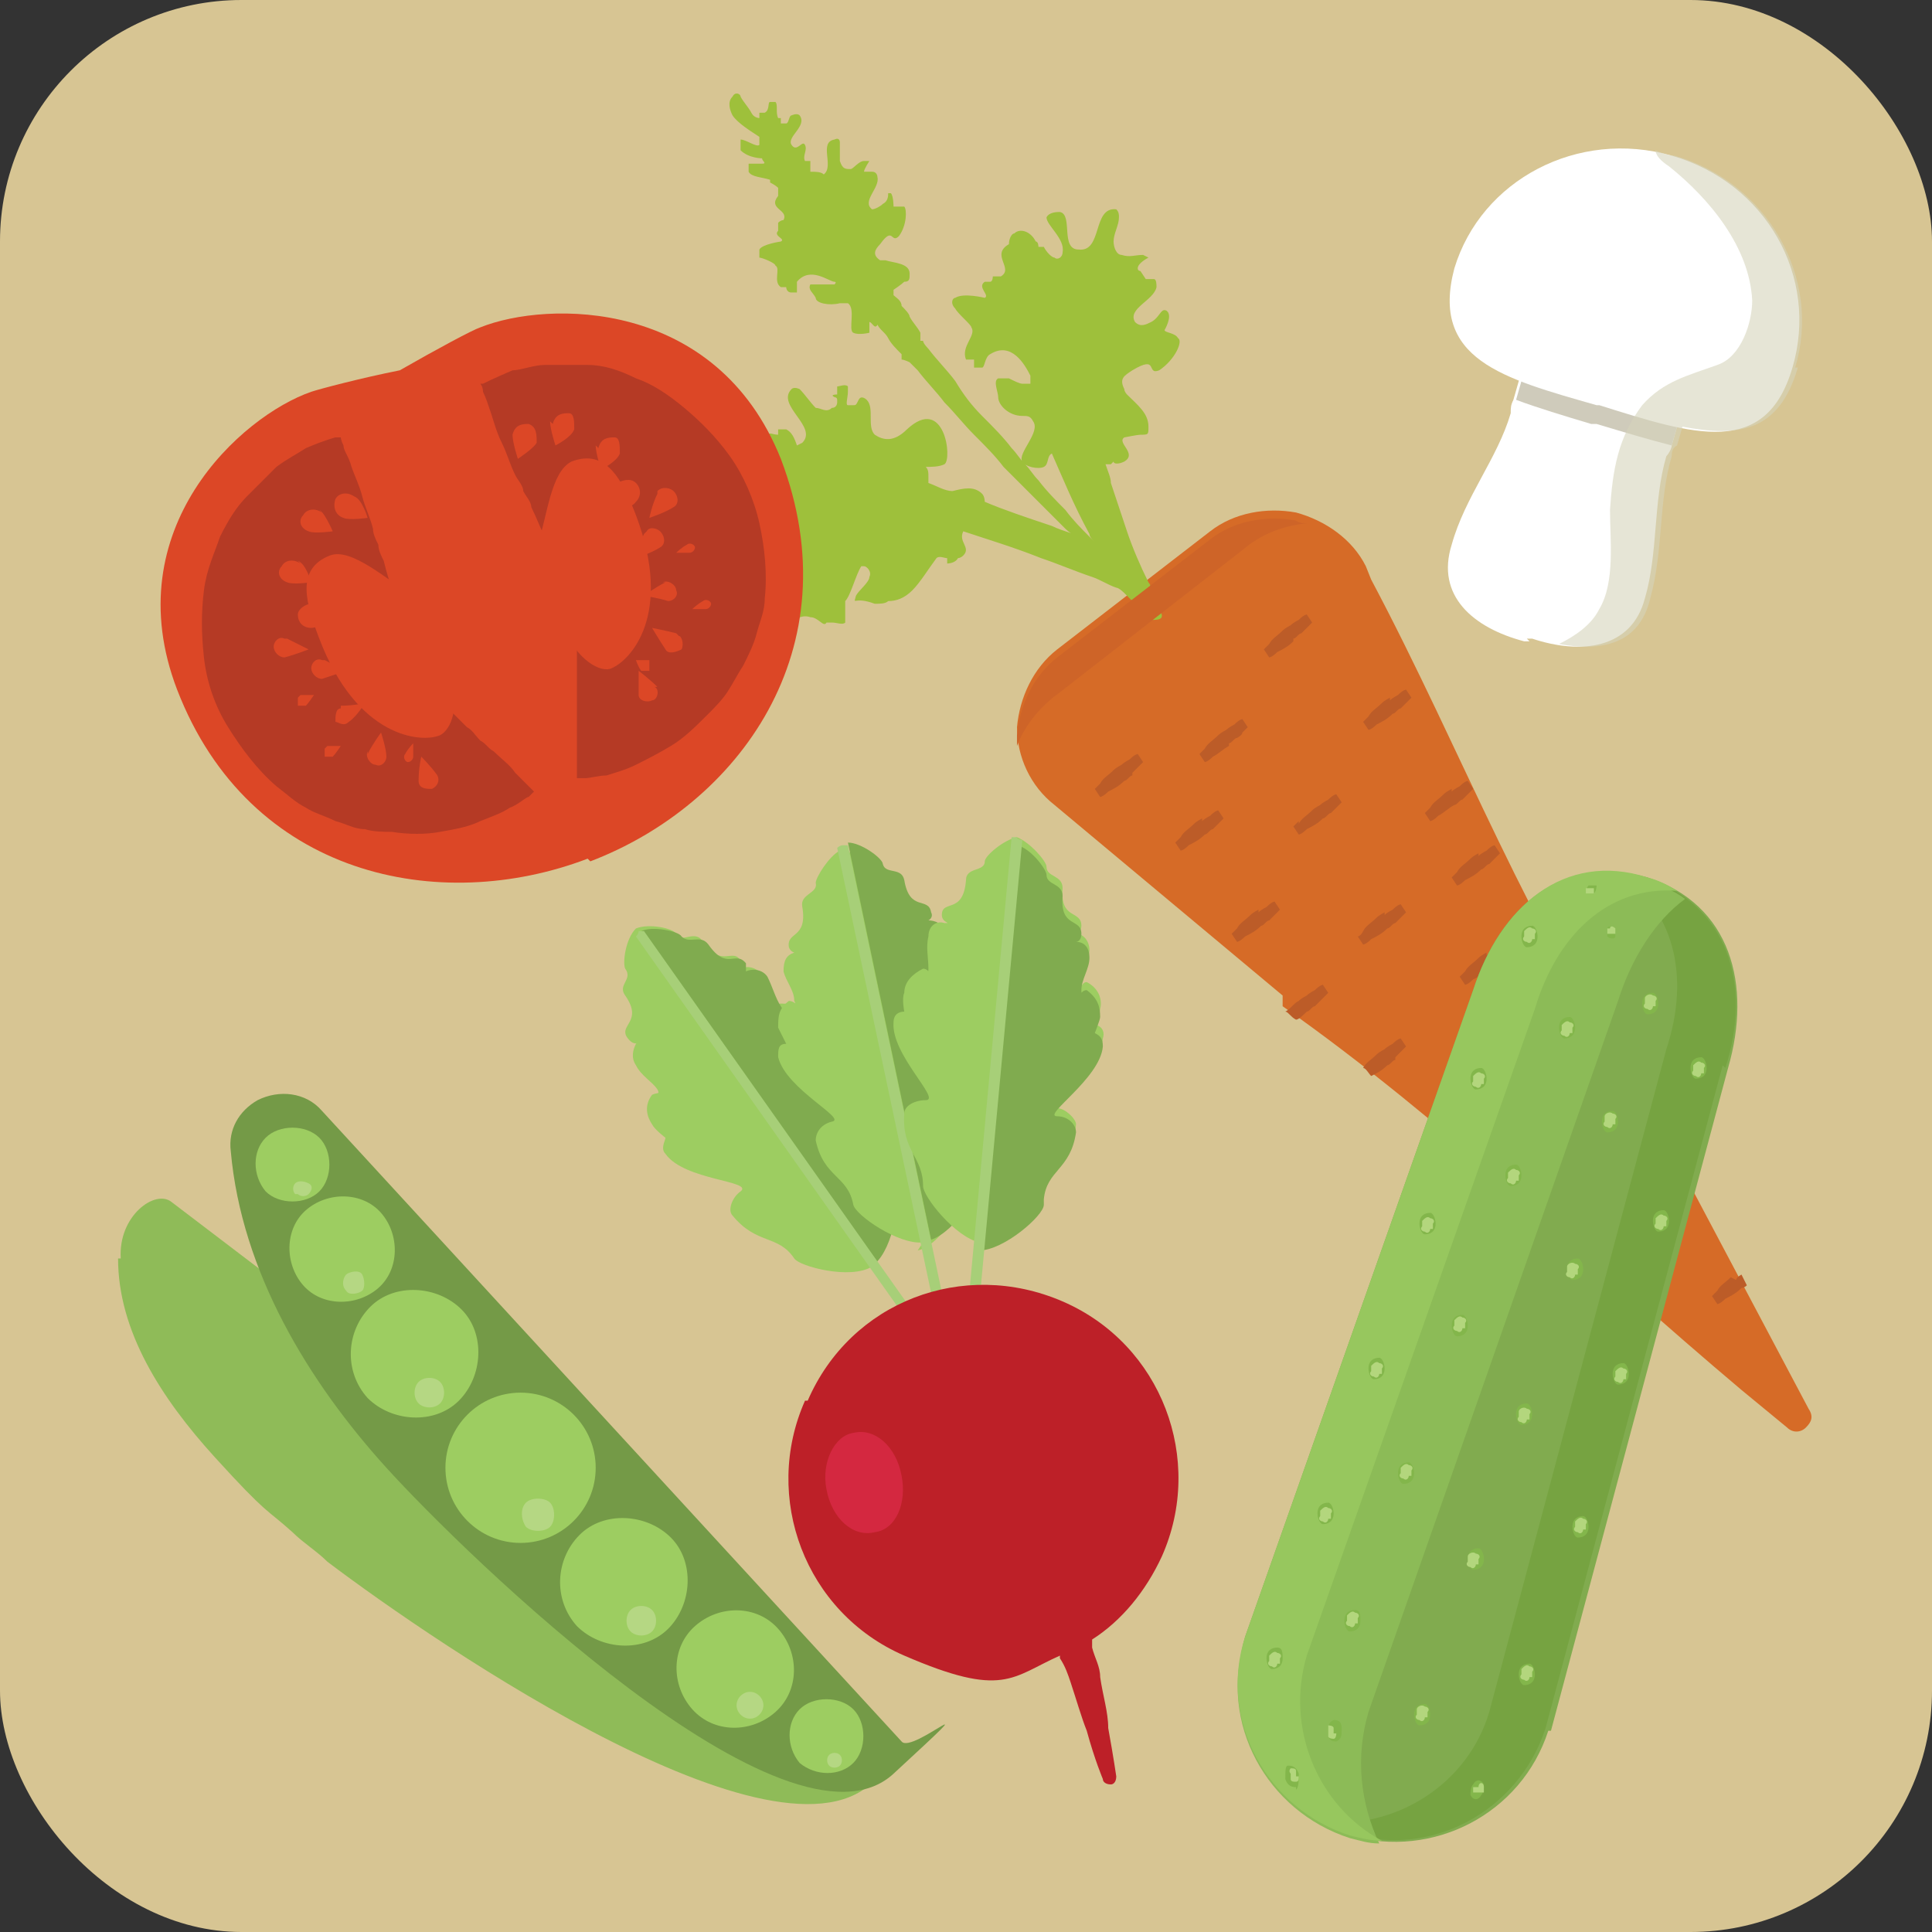 <?xml version="1.0" encoding="UTF-8"?>
<svg xmlns="http://www.w3.org/2000/svg" width="1in" height="1in" version="1.1" viewBox="0 0 72 72">
  <rect x="0" y="0" width="72" height="72" fill="#333333" stroke="none"/>
  <defs>
    <style>
      .cls-1 {
        fill: #80ab4f;
      }

      .cls-1, .cls-2, .cls-3, .cls-4, .cls-5, .cls-6, .cls-7, .cls-8, .cls-9, .cls-10, .cls-11, .cls-12, .cls-13, .cls-14, .cls-15, .cls-16, .cls-17, .cls-18, .cls-19, .cls-20, .cls-21, .cls-22, .cls-23, .cls-24 {
        stroke-width: 0px;
      }

      .cls-2 {
        fill: #bd2028;
      }

      .cls-3 {
        fill: #749a47;
      }

      .cls-4 {
        fill: #a7cf78;
      }

      .cls-5 {
        fill: #d42840;
      }

      .cls-6 {
        fill: #d7c593;
      }

      .cls-7 {
        fill: #b3d67d;
      }

      .cls-8 {
        fill: #d6d3bb;
        mix-blend-mode: multiply;
        opacity: .6;
      }

      .cls-9 {
        fill: #bc5c28;
      }

      .cls-10 {
        fill: #9ec03b;
      }

      .cls-11 {
        fill: #97c75e;
      }

      .cls-12 {
        fill: #76a341;
      }

      .cls-13 {
        fill: #8fbb58;
      }

      .cls-14 {
        fill: #b53a25;
      }

      .cls-15 {
        fill: #9dcd61;
      }

      .cls-16 {
        fill: #cfcbbb;
      }

      .cls-17 {
        fill: #dc4726;
      }

      .cls-18 {
        fill: #b5d783;
      }

      .cls-19 {
        fill: #8cbb57;
      }

      .cls-25 {
        isolation: isolate;
      }

      .cls-20 {
        fill: #fff;
      }

      .cls-21 {
        fill: #83b64b;
      }

      .cls-22 {
        fill: #d66b27;
      }

      .cls-23 {
        fill: #ce6428;
      }

      .cls-24 {
        fill: #81ab4f;
      }
    </style>
  </defs>
  <g class="cls-25">
    <g id="Layer_1" data-name="Layer 1">
      <rect class="cls-6" x="0" width="72" height="72" rx="9" ry="9"/>
      <g>
        <path class="cls-22" d="M47.8,37.5c6.1,4.3,11.4,9.5,17.1,14.3l1.7,1.4c.2.2.5.2.7,0,.2-.2.3-.4.1-.7l-6.2-11.7c-4.2-6-6.7-12.8-10.1-19.2l-.2-.5c-.5-1-1.5-1.7-2.6-2-1.1-.2-2.3,0-3.2.7l-5.7,4.4c-.9.7-1.4,1.8-1.5,2.9,0,1.1.5,2.2,1.4,2.9l8.5,7.1Z"/>
        <g>
          <path class="cls-9" d="M42.2,28.8c0,0,.2-.2.2-.2.1-.1.2-.2.2-.2l-.2-.3s-.1,0-.3.2c0,0-.2.1-.3.2,0,0-.2.1-.3.2-.2.2-.4.3-.5.5-.1.1-.2.2-.2.2l.2.3s.1,0,.3-.2c.2-.1.4-.2.6-.4.1,0,.2-.2.3-.2Z"/>
          <path class="cls-9" d="M45.8,27.7c.1,0,.2-.2.3-.2,0,0,.2-.1.2-.2.1-.1.2-.2.2-.2l-.2-.3s-.1,0-.3.2c0,0-.2.1-.3.2,0,0-.2.1-.3.2-.2.2-.4.3-.5.5-.1.1-.2.2-.2.2l.2.3s.1,0,.3-.2c.2-.1.4-.3.6-.4Z"/>
          <path class="cls-9" d="M48.2,23.8c.1,0,.2-.2.3-.2,0,0,.2-.2.2-.2.1-.1.2-.2.2-.2l-.2-.3s-.1,0-.3.2c0,0-.2.1-.3.2,0,0-.2.1-.3.2-.2.2-.4.3-.5.5-.1.1-.2.2-.2.2l.2.3s.1,0,.3-.2c.2-.1.4-.2.6-.4Z"/>
          <path class="cls-9" d="M51.8,26c0,0-.2.1-.3.2-.2.2-.4.3-.5.5-.1.1-.2.2-.2.2l.2.3s.1,0,.3-.2c.2-.1.4-.2.6-.4.1,0,.2-.2.3-.2,0,0,.2-.2.2-.2.1-.1.2-.2.2-.2l-.2-.3s-.1,0-.3.2c0,0-.2.1-.3.2Z"/>
          <path class="cls-9" d="M44.8,30.5c0,0-.2.1-.3.2-.2.2-.4.3-.5.5-.1.1-.2.2-.2.2l.2.3s.1,0,.3-.2c.2-.1.4-.2.6-.4.1,0,.2-.2.3-.2,0,0,.2-.2.2-.2.1-.1.2-.2.2-.2l-.2-.3s-.1,0-.3.2c0,0-.2.1-.3.2Z"/>
          <path class="cls-9" d="M48.4,30.6c-.1.1-.2.2-.2.2l.2.3s.1,0,.3-.2c.2-.1.4-.2.6-.4.1,0,.2-.2.3-.2,0,0,.2-.2.2-.2.1-.1.2-.2.2-.2l-.2-.3s-.1,0-.3.2c0,0-.2.1-.3.2,0,0-.2.1-.3.2-.2.2-.4.3-.5.5Z"/>
          <path class="cls-9" d="M46.9,33.9c0,0-.2.1-.3.2-.2.2-.4.3-.5.5-.1.1-.2.2-.2.2l.2.3s.1,0,.3-.2c.2-.1.4-.2.6-.4.1,0,.2-.2.3-.2,0,0,.2-.2.2-.2.1-.1.2-.2.2-.2l-.2-.3s-.1,0-.3.2c0,0-.2.1-.3.2Z"/>
          <path class="cls-9" d="M51.6,34c0,0-.2.1-.3.2-.2.2-.4.3-.5.5s-.2.2-.2.2l.2.3s.1,0,.3-.2c.2-.1.4-.2.6-.4.1,0,.2-.2.3-.2,0,0,.2-.2.2-.2.1-.1.2-.2.2-.2l-.2-.3s-.1,0-.3.2c0,0-.2.1-.3.2Z"/>
          <path class="cls-9" d="M54.1,29.4c0,0-.2.1-.3.2-.2.2-.4.3-.5.5-.1.1-.2.2-.2.2l.2.3s.1,0,.3-.2c.2-.1.4-.3.6-.4.1,0,.2-.2.3-.2,0,0,.2-.2.2-.2.1-.1.2-.2.2-.2l-.2-.3s-.1,0-.3.2c0,0-.2.1-.3.2Z"/>
          <path class="cls-9" d="M49.1,37.4c0,0,.2-.2.2-.2.1-.1.2-.2.2-.2l-.2-.3s-.1,0-.3.2c0,0-.2.1-.3.2,0,0-.2.1-.3.2-.2.1-.3.3-.5.4.1,0,.2.2.4.3.1,0,.3-.2.4-.3.1,0,.2-.2.3-.2Z"/>
          <path class="cls-9" d="M61.7,43.9l.2.3s.1,0,.3-.2c.1,0,.3-.2.5-.3l-.2-.4c-.2.2-.4.3-.5.4-.1.1-.2.2-.2.2Z"/>
          <path class="cls-9" d="M55.1,31.8c0,0-.2.1-.3.2-.2.2-.4.3-.5.5-.1.1-.2.2-.2.2l.2.3s.1,0,.3-.2c.2-.1.4-.2.6-.4.1,0,.2-.2.3-.2,0,0,.2-.2.2-.2.1-.1.2-.2.2-.2l-.2-.3s-.1,0-.3.2c0,0-.2.1-.3.2Z"/>
          <path class="cls-9" d="M55.4,35.5c0,0-.2.1-.3.2-.2.2-.4.3-.5.5-.1.1-.2.2-.2.2l.2.3s.1,0,.3-.2c.2-.1.4-.2.6-.4.1,0,.2-.2.3-.2,0,0,.2-.2.2-.2.1-.1.2-.2.2-.2l-.2-.3s-.1,0-.3.2c0,0-.2.1-.3.2Z"/>
          <path class="cls-9" d="M52,39.4c0,0,.2-.2.2-.2.1-.1.2-.2.2-.2l-.2-.3s-.1,0-.3.2c0,0-.2.1-.3.2,0,0-.2.1-.3.2-.2.2-.4.3-.5.5,0,0,0,0,0,0,.1,0,.2.2.3.3.2-.1.4-.2.6-.4.1,0,.2-.2.3-.2Z"/>
          <path class="cls-9" d="M55.4,39.7c.1,0,.2-.2.3-.2,0,0,.2-.2.2-.2.1-.1.2-.2.2-.2l-.2-.3s-.1,0-.3.2c0,0-.2.1-.3.2,0,0-.2.1-.3.2-.2.2-.4.3-.5.5-.1.1-.2.2-.2.2l.2.3s.1,0,.3-.2c.2-.1.4-.2.6-.4Z"/>
          <path class="cls-9" d="M64.5,47.6c-.2.2-.4.3-.5.5-.1.1-.2.2-.2.2l.2.3s.1,0,.3-.2c.2-.1.4-.2.6-.4,0,0,.1,0,.2-.1l-.2-.4c0,0-.2.1-.2.2Z"/>
          <path class="cls-9" d="M58.5,42.6c0,0-.2.1-.3.2-.2.2-.4.3-.5.5-.1.1-.2.2-.2.2l.2.3s.1,0,.3-.2c.2-.1.4-.2.6-.4.1,0,.2-.2.3-.2,0,0,.2-.2.2-.2.1-.1.2-.2.2-.2l-.2-.3s-.1,0-.3.2c0,0-.2.1-.3.2Z"/>
          <path class="cls-9" d="M55.3,42.9c.1-.1.2-.2.2-.2l-.2-.3s-.1,0-.3.2c0,0-.2.1-.3.2,0,0,0,0-.1,0,.1.1.3.2.4.3,0,0,0,0,0,0,0,0,.2-.2.2-.2Z"/>
          <path class="cls-9" d="M59.3,39.2c-.2.2-.4.3-.5.5-.1.1-.2.2-.2.2l.2.3s.1,0,.3-.2c.2-.1.4-.2.6-.4.1,0,.2-.2.3-.2,0,0,.1-.1.2-.2,0-.1-.2-.2-.2-.4,0,0-.2.1-.3.2,0,0-.2.1-.3.2Z"/>
          <path class="cls-9" d="M60.8,47.3c0,0,.2-.1.2-.2.1-.1.2-.2.2-.2l-.2-.3s-.1,0-.3.2c0,0-.2.1-.3.2,0,0-.2.1-.3.2-.1,0-.2.2-.3.2.1.1.2.2.4.3,0,0,.2-.1.2-.2.1,0,.2-.2.3-.2Z"/>
        </g>
        <path class="cls-10" d="M42.5,10.1c0,0-.1,0-.1-.1,0,0,0,0,0,0,0-.2.4-.4.4-.4,0,0,0,0,0,0,0,0-.2-.1-.2-.1-.3,0-.5.1-.8,0-.2,0-.3-.3-.3-.5,0-.3.2-.6.2-.9,0-.1,0-.2-.1-.3-.9-.1-.5,1.6-1.4,1.5-.7,0-.2-1.3-.7-1.4-.1,0-.4,0-.5.2,0,.3.7.8.6,1.3,0,.2-.2.3-.3.2-.1,0-.3-.2-.4-.4,0,0-.1,0-.2,0,0,0,0,0,0,0,0,0,0-.2-.1-.2-.2-.4-.6-.5-.8-.3-.1,0-.2.2-.2.4,0,0,0,0,0,0-.7.4.2.9-.3,1.2,0,0-.2,0-.3,0,0,0,0,.2-.1.2,0,0-.1,0-.2,0-.3.2.2.5,0,.6,0,0-.8-.2-1.1,0-.1,0-.2.2,0,.4.1.2.6.6.6.7.2.3-.4.7-.2,1.2,0,0,.2,0,.3,0,0,0,0,.2,0,.3,0,0,0,0,0,0,0,0,.2,0,.3,0,.1,0,.1-.4.3-.5.8-.5,1.3.4,1.5.8,0,0,0,.2,0,.3h0s-.1,0-.3,0c-.1,0-.3-.1-.5-.2-.1,0-.3,0-.4,0-.2.1,0,.5,0,.7,0,.3.4.7.9.7.2,0,.3,0,.4.2.3.4-.6,1.2-.4,1.5.1.2.6.3.8.2.2-.1.1-.4.3-.5,0,0,0,0,0,0,0,0,0,0,0,0,.4.9.8,1.9,1.4,3,0,.1.1.2.2.3,0,0-.2-.2-.2-.2-.3-.3-.6-.6-.9-1-.3-.3-.7-.7-1-1.1-.2-.2-.3-.4-.5-.6-.2-.2-.3-.4-.5-.6-.3-.4-.7-.8-1.1-1.2-.4-.4-.7-.8-1-1.3-.3-.4-.7-.8-1-1.2,0,0-.2-.2-.2-.3h-.1c0-.1,0-.3,0-.3-.1-.2-.3-.4-.4-.6,0-.1-.2-.3-.3-.4,0-.2-.2-.3-.3-.4,0,0,0,0,0,0,0,0,0-.1,0-.2,0,0,.3-.2.4-.3.2,0,.2-.1.2-.3,0-.4-.6-.4-.9-.5,0,0-.1,0-.2,0-.3-.2-.2-.4,0-.6,0,0,0,0,0,0,.5-.7.4,0,.7-.3.3-.4.3-1,.2-1.1-.1,0-.4,0-.4,0,0,0,0-.4-.1-.5,0,0-.1,0-.1,0,0,0,0,0,0,0,0,.1,0,.3-.2.4-.1.1-.3.2-.4.2-.4-.3.3-.8.2-1.2,0,0,0-.2-.2-.2,0,0-.1,0-.2,0,0,0-.1,0-.1,0,0,0,0,0,0,0,0-.1.2-.4.2-.4,0,0,0,0,0,0,0,0-.1,0-.2,0-.2,0-.4.3-.5.3-.2,0-.3,0-.4-.3,0-.2,0-.5,0-.7,0,0,0-.2-.2-.1-.6.1,0,1-.4,1.3-.1-.1-.3-.1-.5-.1s0,0,0,0c0,0,0-.3,0-.4,0,0,0,0,0,0,0,0-.2,0-.2,0,0,0,0,0,0,0-.1-.2.1-.4,0-.6-.1-.2-.3.3-.5,0-.2-.3.6-.7.3-1.1,0,0,0,0,0,0-.1-.1-.3,0-.3,0-.1,0-.1.3-.2.3,0,0,0,0-.2,0,0,0,0,0,0,0,0,0,0-.1,0-.2,0,0,0,0,0,0,0,0,0,0-.1,0-.1-.2,0-.5-.1-.6,0,0-.2,0-.2,0-.1,0,0,.3-.2.4,0,0-.1,0-.1,0,0,0,0,0,0,0,0,0,0,0-.1,0,0,0,0,.1,0,.2h0c0,0-.2,0-.3-.2-.1-.2-.3-.4-.4-.6,0-.1-.2-.2-.3,0,0,0,0,0,0,0-.2.2-.1.5,0,.7.2.3.7.6,1,.8,0,0,0,0,0,0,0,0,0,.3,0,.3-.1.1-.5-.2-.7-.2,0,0,0,0,0,0,0,0,0,.3,0,.4.3.3.8.3.8.3,0,0,0,0,0,0,0,.1.2.2,0,.2,0,0,0,0,0,0-.1,0-.4,0-.5,0,0,0,0,.2,0,.3.1.2.5.2.8.3,0,0,0,0,0,0,0,0,0,.1,0,.1,0,0,0,0,0,0,0,0,.2.1.3.2,0,0,0,0,0,0,0,0,0,.2,0,.3,0,0,0,0,0,0-.4.5.4.5.2.9,0,0-.1,0-.2.1,0,0,0,.1,0,.2,0,0,0,0,0,.1-.2.2.3.3.1.4,0,0-.7.1-.8.3,0,0,0,.2,0,.3.1,0,.6.2.6.3.2.1-.1.6.2.8,0,0,.1,0,.2,0,0,0,0,.2.2.2,0,0,0,0,0,0,0,0,.2,0,.2,0,0,0,0-.3,0-.4.5-.6,1.2,0,1.4,0,0,0,.1,0,0,.1,0,0,0,0-.2,0-.1,0-.3,0-.4,0-.1,0-.2,0-.3,0-.1.2.1.3.2.5,0,.2.5.3.9.2.2,0,.3,0,.3,0,.3.2,0,1,.2,1.1.2.1.6,0,.6,0,0-.1,0-.3,0-.4,0,0,0,0,0,0,0,0,0,0,0,0,.1,0,.2.3.3.1,0,0,0,0,0,0,.1.2.3.3.4.5.1.2.3.4.5.6v.2c.1,0,.3.1.3.1,0,0,.2.2.3.3.3.4.7.8,1,1.2.4.4.7.8,1.1,1.2.4.4.8.8,1.1,1.2.2.2.4.4.6.6.2.2.4.4.6.6.4.4.7.7,1.1,1.1,0,0,.2.2.3.2-.3-.1-.6-.2-.8-.3-.9-.3-1.8-.6-2.5-.9,0,0,0-.2-.1-.3-.3-.3-.7-.2-1.1-.1-.3,0-.6-.2-.9-.3,0,0,0-.1,0-.2,0-.2,0-.3-.1-.4.2,0,.5,0,.7-.1.3-.2,0-2.6-1.4-1.3-.5.5-.9.4-1.2.2-.3-.3,0-1-.3-1.3,0,0-.2-.2-.3,0s-.1.2-.2.2c0,0-.1,0-.2,0,0,0,0,0,0,0-.1,0,0-.3,0-.5,0,0,0-.2,0-.2-.1-.1-.3,0-.4,0,0,0,0,.2,0,.3,0,0,0,0,0,0,0,0-.3,0-.1.1,0,0,.1,0,.1.1,0,0,0,0,0,.1,0,0,0,.2-.2.2-.2.2-.4,0-.6,0-.2-.2-.4-.5-.6-.7,0,0-.2-.1-.3,0-.6.6,1,1.4.4,2,0,0-.2.1-.2.1-.1-.3-.2-.5-.4-.6-.1,0-.3,0-.3,0,0,0,0,.2,0,.2-.2,0-.3-.1-.4,0,0-.1-.1-.2-.1-.3,0,0,0,0,0,0,0,0-.1.1-.2.2,0,.2,0,.6,0,.8,0,.2-.3.3-.6.2-.3-.1-.6-.3-.8-.4-.1,0-.2,0-.3,0-.3.8,1.5.8,1.2,1.7-.2.6-1.4,0-1.5.4,0,.1,0,.4.1.5.3.1.9-.5,1.4-.3.1,0,.2.2.2.4,0,.2-.8.3-1,.7-.1.3,0,.9.8,1.2.2,0,.5.1.8.1.1,0,.2,0,.3,0,0,0,0,0,.1.2.2.1.4,0,.7,0,0,.1,0,.2,0,.3-.4,1.1-2.2,1.1-.8,1.6.4.1.7-.7,1.3-.5.3,0,.5.4.6.2,0,0,.1,0,.2,0,.2,0,.4.1.5,0,0-.1,0-.5,0-.8,0,0,0,0,0,0,.2-.2.4-1,.6-1.3,0,0,0,0,.1,0,.1,0,.3.2.2.4,0,.2-.4.5-.5.7-.1.4-.1,0,.7.3.2,0,.4,0,.5-.1.3,0,.6-.1.9-.4.3-.3.6-.8.9-1.2t0,0c.1-.1.3,0,.4,0s0,0,0,0c0,0,0,0,0,0,0,0,0,0,0,0,0,0,0,0,0,0,0,0,0,.1,0,.2,0,0,0,0,0,0,0,0,.3,0,.4-.2,0,0,.1,0,.2-.1.3-.3-.2-.5,0-.9,0,0,0,0,0,0,.9.3,1.9.6,2.9,1,.6.2,1.3.5,1.9.7.3.1.6.3.9.4.1,0,.3.2.3.2l.4.4c.1.1.3.3.4.4,0,0,.1.1.2.2,0,0,0,0,0,0h0s0,0,.1,0c.5,0,.2-.3.3-.3,0,0,0,0,0,0,0,0,0,0,0,0h0c0-.3-.1-.4-.2-.6h0c0,0,0-.1-.2-.2,0,0,0-.2-.1-.3-.3-.6-.6-1.3-.8-1.9-.2-.6-.4-1.2-.6-1.8,0-.2-.1-.4-.2-.7,0,0,.1,0,.2,0,0,0,0,0,.1-.1,0,0,0,0,0,0,0,.1.2.1.4,0,.5-.3-.3-.7,0-.9,0,0,.5-.1.6-.1.3,0,.3,0,.3-.3,0-.5-.4-.8-.8-1.2,0,0-.1-.1-.1-.2-.2-.4,0-.5.3-.7,0,0,0,0,0,0,1-.6.5.2,1,0,.6-.4.9-1.1.7-1.2-.1-.2-.5-.2-.5-.3,0,0,.3-.5.1-.7,0,0-.1-.1-.2,0,0,0,0,0,0,0-.1.1-.2.3-.4.4-.2.1-.4.2-.6,0-.3-.5.7-.8.8-1.3,0-.1,0-.3-.1-.3,0,0-.2,0-.3,0Z"/>
        <path class="cls-23" d="M39.5,25.8l6.8-5.3c.7-.6,1.5-.9,2.4-1-.1,0-.3,0-.4-.1-1.1-.2-2.3,0-3.2.7l-5.7,4.4c-.9.7-1.4,1.8-1.5,2.9,0,.1,0,.3,0,.4.3-.8.9-1.5,1.6-2Z"/>
      </g>
      <g>
        <path class="cls-20" d="M57,23.9c0,0-.1,0-.2,0-1.9-.5-3.3-1.7-2.7-3.6.5-1.8,1.7-3.2,2.2-4.9,0-.2,0-.3.1-.5l.8-2.8c.5-1.6,2.2-2.6,3.8-2.1,1.6.5,2.6,2.2,2.1,3.8l-.8,2.8c0,.1-.1.3-.2.4-.5,1.7-.3,3.6-.8,5.3-.5,1.9-2.4,2.1-4.2,1.5,0,0-.1,0-.2,0Z"/>
        <path class="cls-16" d="M63.2,13.8c.5-1.6-.5-3.3-2.1-3.8-1.6-.5-3.3.5-3.8,2.1l-.8,2.8s0,0,0,0c.8.3,1.8.6,2.8.9,0,0,.1,0,.1,0,0,0,0,0,.1,0,1,.3,2,.6,2.8.8,0,0,0,0,0,0l.8-2.8Z"/>
        <path class="cls-20" d="M59.6,15.1s0,0-.1,0c-3.5-1-6.2-1.7-5.3-5.1,1-3.3,4.6-5.2,8.1-4.2,0,0,0,0,0,0,0,0,0,0,0,0,3.5,1,5.5,4.5,4.5,7.9-1,3.4-3.7,2.5-7.2,1.4,0,0,0,0-.1,0Z"/>
        <path class="cls-8" d="M66.9,13.7c1-3.3-1-6.9-4.5-7.9,0,0,0,0,0,0,0,0,0,0,0,0-.2,0-.5-.1-.7-.2,0,.2.2.4.5.6,1.5,1.2,3,3,3.1,5,0,.8-.4,2.1-1.3,2.4-1.1.4-2,.6-2.8,1.5-.9,1.2-1.1,2.4-1.2,3.9,0,1.1.2,2.7-.4,3.7-.3.6-.9,1-1.5,1.3,1.6.3,3,0,3.4-1.7.5-1.8.3-3.6.8-5.3,0-.1,0-.3.2-.4l.2-.7c2.1.4,3.6.2,4.3-2.2Z"/>
      </g>
      <g>
        <path class="cls-17" d="M21.9,32c-5.5,2.1-12.6.7-15.3-6.3-2.3-6,2.4-10.2,5-11.1.3-.1,1.8-.5,3.3-.8,1.4-.8,2.7-1.5,3-1.6,2.5-1,8.8-1.1,11.2,4.9,2.7,7.1-1.6,12.9-7.1,15Z"/>
        <path class="cls-14" d="M12.7,16.3s0,.1.1.3c0,.2.2.4.3.8.1.3.3.7.4,1.1.1.4.3.8.4,1.2,0,.2.1.4.2.6,0,.2.1.4.2.6.1.4.2.8.4,1.2.1.4.2.7.3.9,0,.2.1.5.2.7,0,.2.1.4.2.7,0,.1.1.2.2.4,0,.1.2.3.2.4.1.1.2.3.3.5.1.2.3.3.4.5.3.3.6.6.9.9.2.1.3.3.5.5.2.1.3.3.5.4.3.3.6.5.8.8.2.2.4.4.5.5.1.1.2.2.2.2,0,0,0,0-.2.2-.1,0-.4.3-.7.4-.3.2-.6.3-1.1.5-.4.2-.9.3-1.5.4-.5.1-1.2.1-1.8,0-.3,0-.7,0-1-.1-.4,0-.7-.2-1.1-.3-.4-.2-.8-.3-1.1-.5-.4-.2-.7-.5-1.1-.8-.7-.6-1.3-1.4-1.8-2.2-.5-.8-.8-1.7-.9-2.6-.1-.9-.1-1.7,0-2.5.1-.8.4-1.4.6-2,.3-.6.6-1.1,1-1.5.4-.4.8-.8,1.1-1.1.4-.3.8-.5,1.1-.7.7-.3,1.1-.4,1.1-.4Z"/>
        <path class="cls-14" d="M18,14.3s.4-.2,1.1-.5c.3,0,.8-.2,1.2-.2.5,0,1,0,1.6,0,.6,0,1.2.2,1.8.5.6.2,1.2.6,1.8,1.1.6.5,1.2,1.1,1.7,1.8.5.7.9,1.6,1.1,2.5.2.9.3,1.9.2,2.8,0,.5-.2.9-.3,1.3-.1.4-.3.8-.5,1.2-.2.3-.4.7-.6,1-.2.3-.5.6-.7.8-.5.5-.9.9-1.4,1.2-.5.3-.9.5-1.3.7-.4.2-.8.3-1.1.4-.3,0-.6.1-.8.1-.2,0-.3,0-.3,0,0,0,0-.1,0-.3,0-.2,0-.4,0-.8,0-.3,0-.7,0-1.1,0-.2,0-.4,0-.6,0-.2,0-.4,0-.6,0-.4,0-.9,0-1.3,0-.2,0-.4,0-.6,0-.2,0-.4,0-.6,0-.2,0-.3-.1-.5,0-.1,0-.3-.1-.4,0-.2-.2-.4-.3-.6-.1-.2-.2-.4-.3-.7-.1-.3-.3-.6-.4-.9-.2-.4-.3-.7-.5-1.1,0-.2-.2-.4-.3-.6,0-.2-.2-.4-.3-.6-.2-.4-.3-.8-.5-1.2-.2-.4-.3-.8-.4-1.1-.1-.3-.2-.6-.3-.8,0-.2-.1-.3-.1-.3Z"/>
        <path class="cls-17" d="M15.4,22.2c-1-.6-2.3-1.8-3.1-1.5-1.3.5-.9,1.8-.4,3.1,1.4,3.7,3.8,3.9,4.5,3.6.4-.2.8-1.1.3-2.3,0,0-.3-.6-.9-2.1-.1-.3-.3-.6-.5-.8Z"/>
        <path class="cls-17" d="M20,20.4c.4-1.1.5-2.8,1.3-3.2,1.3-.5,1.9.7,2.4,2,1.4,3.7-.2,5.4-.9,5.7-.4.2-1.3-.3-1.8-1.5,0,0-.2-.7-.7-2.1-.1-.3-.2-.6-.2-.9Z"/>
        <path class="cls-17" d="M13.2,18.5c.3.1.5.8.5.8,0,0-.7.1-.9,0-.3-.1-.4-.4-.3-.7.1-.2.4-.3.7-.1Z"/>
        <path class="cls-17" d="M19.1,16.2c0,.3.2.9.2.9,0,0,.6-.4.7-.6,0-.3,0-.6-.3-.7-.2,0-.5,0-.6.4Z"/>
        <path class="cls-17" d="M11.9,19c.2.1.5.8.5.8,0,0-.7.1-.9,0-.3-.1-.4-.4-.2-.6.1-.2.4-.3.7-.1Z"/>
        <path class="cls-17" d="M20.5,15.7c0,.3.2.9.2.9,0,0,.6-.3.7-.6,0-.3,0-.6-.2-.6-.2,0-.5,0-.6.4Z"/>
        <path class="cls-17" d="M11.1,20.9c.3.1.5.8.5.8,0,0-.7.1-.9,0-.3-.1-.4-.4-.2-.6.1-.2.4-.3.7-.1Z"/>
        <path class="cls-17" d="M22.2,16.6c0,.3.2.9.2.9,0,0,.6-.3.7-.6,0-.3,0-.6-.2-.6-.2,0-.5,0-.6.4Z"/>
        <path class="cls-17" d="M11.6,22.5c.3,0,.8.5.8.5,0,0-.5.4-.8.4-.3,0-.5-.2-.5-.5,0-.2.3-.4.5-.4Z"/>
        <path class="cls-17" d="M23,18.1c-.2.2-.2.9-.2.9,0,0,.7,0,.9-.3.2-.2.2-.5,0-.7-.2-.2-.5-.1-.7,0Z"/>
        <path class="cls-17" d="M10.7,23.8c.4.2.8.4.8.4,0,0-.5.2-.9.3-.2,0-.4-.2-.4-.4,0-.2.2-.4.4-.3Z"/>
        <path class="cls-17" d="M24.5,18.4c-.2.4-.3.9-.3.9,0,0,.6-.2.9-.4.2-.1.2-.4,0-.6-.1-.1-.4-.2-.6,0Z"/>
        <path class="cls-17" d="M12.1,24.6c.4.2.8.4.8.4,0,0-.6.2-.9.3-.2,0-.4-.2-.4-.4,0-.2.2-.4.4-.3Z"/>
        <path class="cls-17" d="M24,19.9c-.2.4-.3.9-.3.9,0,0,.6-.2.9-.4.2-.1.2-.4,0-.6-.1-.1-.4-.2-.5,0Z"/>
        <path class="cls-17" d="M12.7,26.3c.5,0,.9-.1.9-.1,0,0-.3.5-.6.7-.2.2-.4,0-.5,0,0-.2,0-.5.2-.5Z"/>
        <path class="cls-17" d="M24.8,21.7c-.4.2-.8.5-.8.5,0,0,.6.1.9.2.2,0,.4-.2.3-.4,0-.2-.3-.4-.5-.3Z"/>
        <path class="cls-17" d="M13.7,28.1c.2-.4.5-.8.5-.8,0,0,.2.6.2.9,0,.2-.2.4-.4.3-.2,0-.4-.3-.3-.5Z"/>
        <path class="cls-17" d="M25.2,23.6c-.4-.1-.9-.2-.9-.2,0,0,.3.5.5.8.1.2.4.1.6,0,.1-.2,0-.5-.1-.5Z"/>
        <path class="cls-17" d="M15.6,29.1c0-.5.1-.9.1-.9,0,0,.4.4.6.7.1.2,0,.4-.2.5-.2,0-.5,0-.5-.3Z"/>
        <path class="cls-17" d="M24.5,25.6c-.3-.3-.7-.6-.7-.6,0,0,0,.6,0,.9,0,.2.3.3.5.2.2,0,.3-.4.1-.5Z"/>
        <path class="cls-17" d="M11.2,25.9c.2,0,.5,0,.5,0,0,0-.2.3-.3.4,0,0-.2,0-.3,0,0,0,0-.3,0-.3Z"/>
        <path class="cls-17" d="M25.6,20.3c-.2.1-.4.3-.4.3,0,0,.3,0,.5,0,.1,0,.2-.1.2-.2,0-.1-.2-.2-.3-.1Z"/>
        <path class="cls-17" d="M12.2,27.8c.2,0,.5,0,.5,0,0,0-.2.3-.3.4,0,0-.2,0-.3,0,0,0,0-.3,0-.3Z"/>
        <path class="cls-17" d="M26.2,22.4c-.2.1-.4.3-.4.3,0,0,.3,0,.5,0,.1,0,.2-.1.2-.2,0-.1-.2-.2-.3-.1Z"/>
        <path class="cls-17" d="M15.1,28.1c.1-.2.3-.4.3-.4,0,0,0,.3,0,.5,0,.1-.1.2-.2.2-.1,0-.2-.2-.1-.3Z"/>
        <path class="cls-17" d="M24.2,24.6c-.2,0-.5,0-.5,0,0,0,.1.3.2.4,0,0,.2,0,.3,0,0,0,0-.2,0-.3Z"/>
      </g>
      <g>
        <g>
          <g>
            <path class="cls-15" d="M32.5,47.2c-.8.5-2.7,0-2.9-.3-.6-.9-1.4-.5-2.3-1.6-.2-.2,0-.7.3-.9.5-.4-2.1-.4-2.8-1.4-.2-.2,0-.5,0-.6,0,0-.4-.3-.5-.5-.2-.3-.3-.7,0-1.1,0,0,0,0,0,0,.2-.1.3,0,.2-.2-.2-.3-.6-.5-.8-.9-.2-.3-.1-.6,0-.8.3-.2,0,.2-.3-.2-.4-.5.6-.6-.1-1.6-.3-.4.3-.6,0-1-.1-.2,0-1.1.4-1.5.5-.2,1.4,0,1.5.2.2.4.7-.2,1,.3.7,1,1.1.2,1.4.7.2.3-.2.5,0,.3.2-.1.5-.1.8.2.2.3.3.7.5,1.1.2.2,0,0,.2,0,0,0,0,0,0,0,.5,0,.8.1,1,.4.1.2.3.6.3.6.2-.1.4-.1.6.1.7,1-.1,3.5.4,3.1.3-.2.8-.2.9,0,.8,1.2.1,1.8.8,2.7.2.4,0,2.3-.7,2.8Z"/>
            <path class="cls-1" d="M33.3,44.4c-.6-.9,0-1.5-.8-2.7-.2-.2-.6-.3-.9,0-.5.4.3-2.1-.4-3.1-.2-.2-.4-.2-.6-.1,0,0-.1-.5-.3-.6-.2-.3-.6-.5-1-.4,0,0,0,0,0,0-.2.1,0,.3-.2,0-.2-.3-.3-.7-.5-1.1-.2-.3-.6-.3-.8-.2,0,0,0,0,0,0,0,0,0-.2,0-.3-.4-.5-.7.3-1.4-.7-.3-.4-.7,0-1-.3-.1-.2-1.1-.4-1.5-.2l8.7,12.4c.7-.6,1-2.5.7-2.8Z"/>
          </g>
          <path class="cls-4" d="M34.2,50l.4-.3-10.6-15c0,0-.2,0-.2,0,0,0,0,.1-.1.2l10.6,15Z"/>
        </g>
        <g>
          <g>
            <path class="cls-15" d="M34.4,46.3c-.9.1-2.5-1-2.6-1.4-.2-1.1-1.1-1-1.4-2.4,0-.3.2-.6.6-.7.6-.1-1.7-1.2-2-2.4,0-.3,0-.5.3-.5,0,0-.2-.4-.3-.6,0-.4,0-.7.4-1,0,0,0,0,0,0,.2,0,.3.2.2,0,0-.4-.3-.7-.4-1.1,0-.4.1-.6.4-.7.3,0-.1.1-.2-.2-.1-.6.7-.3.5-1.5-.1-.5.6-.5.5-.9,0-.2.5-1,.9-1.2.5,0,1.3.5,1.3.8,0,.4.7,0,.8.6.3,1.2.9.6,1,1.2,0,.4-.4.4,0,.3.3,0,.6,0,.6.5,0,.4,0,.8,0,1.2,0,.3,0,0,.2,0,0,0,0,0,0,0,.4.1.7.4.8.8,0,.2,0,.7,0,.7.2,0,.4,0,.5.3.2,1.2-1.5,3.1-.9,3,.3,0,.8.1.8.4.3,1.4-.6,1.7-.4,2.8,0,.4-.9,2.1-1.8,2.3Z"/>
            <path class="cls-1" d="M36.2,44c-.2-1.1.6-1.4.4-2.8,0-.3-.5-.5-.8-.4-.6.1,1.1-1.8.9-3,0-.3-.3-.4-.5-.3,0,0,0-.5,0-.7,0-.4-.3-.7-.8-.8,0,0,0,0,0,0-.2,0-.2.3-.2,0,0-.4,0-.8,0-1.2,0-.4-.4-.5-.6-.5,0,0,0,0,0,0,0,0,.2-.1.1-.3-.1-.6-.8,0-1-1.2-.1-.5-.7-.2-.8-.6,0-.2-.8-.8-1.3-.8l3.1,14.8c.9-.3,1.9-1.9,1.8-2.3Z"/>
          </g>
          <path class="cls-4" d="M34.9,49.6h.5c0,0-3.8-18.1-3.8-18.1,0,0-.2,0-.2,0,0,0-.1,0-.2.1l3.8,18Z"/>
        </g>
        <g>
          <g>
            <path class="cls-15" d="M36.5,46.3c-.9-.2-2.1-1.7-2.1-2.1,0-1.1-.8-1.3-.7-2.7,0-.3.4-.5.8-.5.6,0-1.3-1.7-1.2-2.9,0-.3.2-.4.4-.4,0,0-.1-.5,0-.7,0-.4.3-.7.7-.9,0,0,0,0,0,0,.2,0,.2.2.2,0,0-.4-.1-.8,0-1.2,0-.4.3-.6.6-.5.3,0-.1,0-.1-.3,0-.6.8,0,.9-1.3,0-.5.7-.3.7-.7,0-.2.7-.8,1.2-.9.5.2,1.1.9,1.1,1.1,0,.4.6.3.6.8-.1,1.2.7.8.7,1.4,0,.4-.5.2-.2.3.3,0,.5.3.5.6,0,.4-.3.7-.3,1.2,0,.3,0,0,.2,0,0,0,0,0,0,0,.4.2.6.6.5,1,0,.2-.2.6-.2.6.2,0,.4.2.3.5-.1,1.2-2.3,2.6-1.7,2.6.3,0,.7.4.7.6-.1,1.4-1.1,1.4-1.2,2.5,0,.4-1.5,1.7-2.4,1.7Z"/>
            <path class="cls-1" d="M38.9,44.7c.1-1.1,1-1.1,1.2-2.5,0-.3-.3-.6-.7-.6-.6,0,1.6-1.4,1.7-2.6,0-.3-.1-.4-.3-.5,0,0,.2-.5.2-.6,0-.4-.1-.7-.5-1,0,0,0,0,0,0-.2,0-.2.2-.2,0,0-.4.3-.8.3-1.2,0-.4-.2-.6-.5-.6,0,0,0,0,0,0,0,0,.2,0,.2-.3,0-.6-.8-.2-.7-1.4,0-.5-.6-.4-.6-.8,0-.2-.6-1-1.1-1.1l-1.4,15.1c.9,0,2.4-1.3,2.4-1.7Z"/>
          </g>
          <path class="cls-4" d="M35.9,49.6h.5s1.7-18.3,1.7-18.3c0,0-.2,0-.2-.1,0,0-.2,0-.2,0l-1.7,18.3Z"/>
        </g>
        <g>
          <path class="cls-2" d="M30,52.2c-1.6,3.6,0,7.9,3.7,9.5s4,.8,5.8,0c0,0,0,0,0,.1.2.3.3.6.4.9.2.6.4,1.3.6,1.8.3,1.1.6,1.8.6,1.8h0c0,.1.1.2.3.2.1,0,.2-.1.2-.3,0,0-.1-.7-.3-1.8,0-.6-.2-1.2-.3-1.9,0-.4-.2-.7-.3-1.1,0,0,0-.2,0-.3,1.1-.7,2-1.8,2.6-3.1,1.6-3.6,0-7.9-3.7-9.5s-7.9,0-9.5,3.7Z"/>
          <path class="cls-5" d="M31.8,53.4c.8-.2,1.6.5,1.8,1.6.2,1-.2,2-1,2.1-.8.2-1.6-.5-1.8-1.6-.2-1,.3-2,1-2.1Z"/>
        </g>
      </g>
      <g>
        <path class="cls-24" d="M57.7,64.5c-1,3.1-4.3,4.8-7.4,3.9h0c-3.1-1-4.8-4.3-3.9-7.4l8.5-24.1c1-3.1,3.3-5.1,6.5-4.2h0c3.1,1,3.9,4,3,7.1l-6.6,24.7Z"/>
        <path class="cls-12" d="M64.3,39.8c1-3.1.1-6.1-3-7.1-.4-.1-.7-.2-1.1-.2,2.2,1.3,2.8,3.9,1.9,6.6l-6.6,24.7c-.8,2.7-3.5,4.4-6.3,4.1.3.2.7.3,1,.4,3.1,1,6.4-.8,7.4-3.9l6.6-24.7Z"/>
        <path class="cls-19" d="M51,63.8l9.3-26.5c.5-1.6,1.4-3,2.5-3.8-.4-.3-.9-.5-1.4-.7-3.1-1-5.5,1.1-6.5,4.2l-8.5,24.1c-1,3.1.8,6.4,3.9,7.4.4.1.7.2,1.1.2-.7-1.5-.9-3.2-.4-4.9Z"/>
        <path class="cls-11" d="M48.7,61.7l8.5-24.1c.8-2.7,2.7-4.6,5.3-4.4-.3-.2-.7-.4-1.1-.5-3.1-1-5.5,1.1-6.5,4.2l-8.5,24.1c-1,3.1.8,6.4,3.9,7.4.4.1.8.2,1.2.2-2.4-1.3-3.6-4.2-2.8-6.9Z"/>
        <g>
          <path class="cls-21" d="M47.4,62.2c-.1,0-.2-.2-.2-.4h0c0-.3.2-.4.4-.4s.2.2.2.4h0c0,.3-.2.4-.4.4Z"/>
          <path class="cls-7" d="M47.6,62c0,.1-.1.2-.2.1h0c-.1,0-.2-.1-.1-.2v-.2c.1-.1.2-.2.3-.1h0c.1,0,.2.1.1.2v.2Z"/>
        </g>
        <g>
          <path class="cls-21" d="M49.3,56.8c-.1,0-.2-.2-.2-.4h0c0-.3.2-.4.4-.4.1,0,.2.2.2.4h0c0,.3-.2.4-.4.4Z"/>
          <path class="cls-7" d="M49.5,56.6c0,.1-.1.2-.2.1h0c-.1,0-.2-.1-.1-.2v-.2c.1-.1.2-.2.3-.1h0c.1,0,.2.1.1.2v.2Z"/>
        </g>
        <g>
          <path class="cls-21" d="M51.2,51.4c-.1,0-.2-.2-.2-.4h0c0-.3.2-.4.4-.4.1,0,.2.2.2.4h0c0,.3-.2.4-.4.4Z"/>
          <path class="cls-7" d="M51.4,51.2c0,.1-.1.2-.2.1h0c-.1,0-.2-.1-.1-.2v-.2c.1-.1.2-.2.3-.1h0c.1,0,.2.1.1.2v.2Z"/>
        </g>
        <g>
          <path class="cls-21" d="M53.1,46c-.1,0-.2-.2-.2-.4h0c0-.3.2-.4.4-.4.1,0,.2.2.2.4h0c0,.3-.2.4-.4.4Z"/>
          <path class="cls-7" d="M53.3,45.8c0,.1-.1.2-.2.1h0c-.1,0-.2-.1-.1-.2v-.2c.1-.1.2-.2.3-.1h0c.1,0,.2.1.1.2v.2Z"/>
        </g>
        <g>
          <path class="cls-21" d="M55,40.6c-.1,0-.2-.2-.2-.4h0c0-.3.2-.4.4-.4.1,0,.2.2.2.4h0c0,.3-.2.4-.4.4Z"/>
          <path class="cls-7" d="M55.2,40.4c0,.1-.1.2-.2.1h0c-.1,0-.2-.1-.1-.2v-.2c.1-.1.2-.2.3-.1h0c.1,0,.2.1.1.2v.2Z"/>
        </g>
        <g>
          <path class="cls-21" d="M56.9,35.3c-.1,0-.2-.2-.2-.4h0c0-.3.2-.4.4-.4.1,0,.2.2.2.4h0c0,.3-.2.4-.4.4Z"/>
          <path class="cls-7" d="M57.1,35c0,.1-.1.2-.2.1h0c-.1,0-.2-.1-.1-.2v-.2c.1-.1.2-.2.3-.1h0c.1,0,.2.1.1.2v.2Z"/>
        </g>
        <g>
          <path class="cls-21" d="M52.9,64.3c-.1,0-.2-.2-.2-.4h0c0-.3.2-.4.4-.4.1,0,.2.2.2.4h0c0,.3-.2.4-.4.4Z"/>
          <path class="cls-7" d="M53.1,64c0,.1-.1.2-.2.1h0c-.1,0-.2-.1-.1-.2v-.2c0-.1.2-.2.3-.1h0c.1,0,.2.1.1.2v.2Z"/>
        </g>
        <g>
          <path class="cls-21" d="M54.9,58.5c-.1,0-.2-.2-.2-.4h0c0-.3.2-.4.4-.4.1,0,.2.2.2.4h0c0,.3-.2.4-.4.4Z"/>
          <path class="cls-7" d="M55,58.3c0,.1-.1.2-.2.1h0c-.1,0-.2-.1-.1-.2v-.2c0-.1.2-.2.3-.1h0c.1,0,.2.1.1.2v.2Z"/>
        </g>
        <g>
          <path class="cls-21" d="M56.7,53.1c-.1,0-.2-.2-.2-.4h0c0-.3.2-.4.4-.4.1,0,.2.2.2.4h0c0,.3-.2.4-.4.4Z"/>
          <path class="cls-7" d="M56.9,52.9c0,.1-.1.2-.2.1h0c-.1,0-.2-.1-.1-.2v-.2c0-.1.2-.2.3-.1h0c.1,0,.2.1.1.2v.2Z"/>
        </g>
        <g>
          <path class="cls-21" d="M58.6,47.7c-.1,0-.2-.2-.2-.4h0c0-.3.2-.4.4-.4.1,0,.2.2.2.4h0c0,.3-.2.4-.4.4Z"/>
          <path class="cls-7" d="M58.7,47.5c0,.1-.1.2-.2.1h0c-.1,0-.2-.1-.1-.2v-.2c0-.1.2-.2.3-.1h0c.1,0,.2.1.1.2v.2Z"/>
        </g>
        <g>
          <path class="cls-21" d="M59.9,42.2c-.1,0-.2-.2-.2-.4h0c0-.3.2-.4.4-.4.1,0,.2.2.2.4h0c0,.3-.2.4-.4.4Z"/>
          <path class="cls-7" d="M60.1,41.9c0,.1-.1.2-.2.1h0c-.1,0-.2-.1-.1-.2v-.2c0-.1.2-.2.3-.1h0c.1,0,.2.1.1.2v.2Z"/>
        </g>
        <g>
          <path class="cls-21" d="M61.4,37.8c-.1,0-.2-.2-.2-.4h0c0-.3.2-.4.4-.4.1,0,.2.2.2.4h0c0,.3-.2.4-.4.4Z"/>
          <path class="cls-7" d="M61.6,37.5c0,.1-.1.2-.2.1h0c-.1,0-.2-.1-.1-.2v-.2c0-.1.2-.2.3-.1h0c.1,0,.2.1.1.2v.2Z"/>
        </g>
        <g>
          <path class="cls-21" d="M58.3,38.7c-.1,0-.2-.2-.2-.4h0c0-.3.2-.4.4-.4.1,0,.2.2.2.4h0c0,.3-.2.4-.4.4Z"/>
          <path class="cls-7" d="M58.5,38.5c0,.1-.1.2-.2.1h0c-.1,0-.2-.1-.1-.2v-.2c.1-.1.2-.2.3-.1h0c.1,0,.2.1.1.2v.2Z"/>
        </g>
        <g>
          <path class="cls-21" d="M56.3,44.2c-.1,0-.2-.2-.2-.4h0c0-.3.2-.4.4-.4.1,0,.2.2.2.4h0c0,.3-.2.4-.4.4Z"/>
          <path class="cls-7" d="M56.5,44c0,.1-.1.2-.2.1h0c-.1,0-.2-.1-.1-.2v-.2c.1-.1.2-.2.3-.1h0c.1,0,.2.1.1.2v.2Z"/>
        </g>
        <g>
          <path class="cls-21" d="M54.3,49.8c-.1,0-.2-.2-.2-.4h0c0-.3.2-.4.4-.4.1,0,.2.2.2.4h0c0,.3-.2.4-.4.4Z"/>
          <path class="cls-7" d="M54.5,49.5c0,.1-.1.2-.2.1h0c-.1,0-.2-.1-.1-.2v-.2c.1-.1.2-.2.3-.1h0c.1,0,.2.1.1.2v.2Z"/>
        </g>
        <g>
          <path class="cls-21" d="M52.3,55.3c-.1,0-.2-.2-.2-.4h0c0-.3.2-.4.4-.4.1,0,.2.2.2.4h0c0,.3-.2.4-.4.4Z"/>
          <path class="cls-7" d="M52.5,55c0,.1-.1.2-.2.1h0c-.1,0-.2-.1-.1-.2v-.2c.1-.1.2-.2.3-.1h0c.1,0,.2.1.1.2v.2Z"/>
        </g>
        <g>
          <path class="cls-21" d="M50.3,60.8c-.1,0-.2-.2-.2-.4h0c0-.3.2-.4.4-.4s.2.2.2.4h0c0,.3-.2.4-.4.4Z"/>
          <path class="cls-7" d="M50.5,60.5c0,.1-.1.2-.2.1h0c-.1,0-.2-.1-.1-.2v-.2c.1-.1.2-.2.3-.1h0c.1,0,.2.1.1.2v.2Z"/>
        </g>
        <g>
          <path class="cls-21" d="M49.8,64.9c-.1,0-.3,0-.3-.3h0c0-.3,0-.4.2-.5.1,0,.3,0,.3.3h0c0,.3,0,.4-.2.5Z"/>
          <path class="cls-7" d="M49.8,64.6c0,0,0,.2-.1.2h0c0,0-.2,0-.2-.1v-.2c0,0,0-.2,0-.2h0c0,0,.2,0,.2.1v.2Z"/>
        </g>
        <g>
          <path class="cls-21" d="M63.2,40.2c-.1,0-.2-.2-.2-.4h0c0-.3.2-.4.4-.4.1,0,.2.2.2.4h0c0,.3-.2.4-.4.4Z"/>
          <path class="cls-7" d="M63.4,40c0,.1-.1.2-.2.1h0c-.1,0-.2-.1-.1-.2v-.2c.1-.1.2-.2.3-.1h0c.1,0,.2.1.1.2v.2Z"/>
        </g>
        <g>
          <path class="cls-21" d="M61.8,45.9c-.1,0-.2-.2-.2-.4h0c0-.3.2-.4.4-.4.1,0,.2.2.2.4h0c0,.3-.2.4-.4.4Z"/>
          <path class="cls-7" d="M62,45.7c0,.1-.1.2-.2.1h0c-.1,0-.2-.1-.1-.2v-.2c.1-.1.2-.2.3-.1h0c.1,0,.2.1.1.2v.2Z"/>
        </g>
        <g>
          <path class="cls-21" d="M60.3,51.6c-.1,0-.2-.2-.2-.4h0c0-.3.2-.4.4-.4.1,0,.2.2.2.4h0c0,.3-.2.4-.4.4Z"/>
          <path class="cls-7" d="M60.5,51.4c0,.1-.1.2-.2.1h0c-.1,0-.2-.1-.1-.2v-.2c.1-.1.2-.2.3-.1h0c.1,0,.2.1.1.2v.2Z"/>
        </g>
        <g>
          <path class="cls-21" d="M58.8,57.3c-.1,0-.2-.2-.2-.4h0c0-.3.2-.4.4-.4.1,0,.2.2.2.4h0c0,.3-.2.4-.4.4Z"/>
          <path class="cls-7" d="M59,57c0,.1-.1.2-.2.1h0c-.1,0-.2-.1-.1-.2v-.2c.1-.1.2-.2.3-.1h0c.1,0,.2.1.1.2v.2Z"/>
        </g>
        <g>
          <path class="cls-21" d="M56.8,62.8c-.1,0-.2-.2-.2-.4h0c0-.3.2-.4.4-.4.1,0,.2.2.2.4h0c0,.3-.2.4-.4.4Z"/>
          <path class="cls-7" d="M57,62.5c0,.1-.1.2-.2.1h0c-.1,0-.2-.1-.1-.2v-.2c.1-.1.2-.2.3-.1h0c.1,0,.2.1.1.2v.2Z"/>
        </g>
        <g>
          <path class="cls-21" d="M54.8,66.9c0-.1,0-.3.1-.4h0c.1-.2.3-.2.4,0,0,.1,0,.3-.1.4h0c-.1.2-.3.2-.4,0Z"/>
          <path class="cls-7" d="M55.1,66.8c0,0-.2,0-.2,0h0c0,0,0-.2,0-.2h.2c0-.2.2-.2.2,0h0c0,0,0,.2,0,.2h-.2Z"/>
        </g>
        <g>
          <path class="cls-21" d="M59.1,33.3c0,0,0-.2.1-.3h0c.1,0,.2,0,.3,0,0,0,0,.2-.1.3h0c-.1,0-.2,0-.3,0Z"/>
          <path class="cls-7" d="M59.3,33.3c0,0-.1,0-.2,0h0c0,0,0-.1,0-.2h.1c0,0,.1,0,.2,0h0c0,0,0,.1,0,.2h-.1Z"/>
        </g>
        <g>
          <path class="cls-21" d="M59.9,34.9c0,0,0-.2,0-.3h0c0-.1.2-.1.3,0,0,0,0,.2,0,.3h0c0,.1-.2.1-.3,0Z"/>
          <path class="cls-7" d="M60.1,34.8c0,0-.1,0-.2,0h0c0,0,0-.1,0-.2h.1c0-.1.1-.1.2,0h0c0,0,0,.1,0,.2h-.1Z"/>
        </g>
        <g>
          <path class="cls-21" d="M48.3,66.6c-.1,0-.3,0-.4-.3h0c0-.3,0-.5.1-.5.1,0,.3,0,.4.3h0c0,.3,0,.5-.1.6Z"/>
          <path class="cls-7" d="M48.4,66.2c0,.1,0,.2-.1.2h0c-.1,0-.2,0-.2-.1v-.2c-.1-.1,0-.2,0-.2h0c.1,0,.2,0,.2.1v.2Z"/>
        </g>
      </g>
      <g>
        <path class="cls-13" d="M4.4,46.9c0,2.7,1.6,5.2,3.6,7.4s1.9,1.9,2.9,2.8c.4.4.9.7,1.3,1.1,4.1,3.1,17.4,12.2,20.6,7.9.4-.5.5-.8,0-1.2L6.4,44.8c-.6-.5-2,.5-1.9,2.1Z"/>
        <path class="cls-3" d="M33.6,64.9l-21.6-23.5c-.6-.7-1.6-.8-2.4-.4-.7.4-1.1,1.1-1,1.9.4,4.5,2.9,8.6,5.8,11.8s15,15,18.9,11.4.7-.7.3-1.2Z"/>
        <g>
          <circle class="cls-15" cx="19.4" cy="54.7" r="2.8"/>
          <path class="cls-18" d="M19.6,56.9c-.2-.3-.2-.7,0-.9s.7-.2.9,0,.2.7,0,.9-.7.2-.9,0Z"/>
        </g>
        <g>
          <path class="cls-15" d="M13.7,52.1c-.9-1-.8-2.5.1-3.4s2.5-.8,3.4.1.8,2.5-.1,3.4-2.5.8-3.4-.1Z"/>
          <path class="cls-18" d="M15.6,52.3c-.2-.2-.2-.6,0-.8s.6-.2.8,0,.2.6,0,.8-.6.2-.8,0Z"/>
        </g>
        <g>
          <path class="cls-15" d="M11.3,47.9c-.7-.8-.7-2.1.1-2.8s2.1-.7,2.8.1.7,2.1-.1,2.8-2.1.7-2.8-.1Z"/>
          <path class="cls-18" d="M12.9,48.1c-.2-.2-.1-.5,0-.6s.5-.2.6,0,.1.5,0,.6-.5.2-.6,0Z"/>
        </g>
        <g>
          <path class="cls-15" d="M21.5,60.6c-.9-1-.8-2.5.1-3.4s2.5-.8,3.4.1.8,2.5-.1,3.4-2.5.8-3.4-.1Z"/>
          <path class="cls-18" d="M23.5,60.8c-.2-.2-.2-.6,0-.8s.6-.2.8,0,.2.6,0,.8-.6.2-.8,0Z"/>
        </g>
        <g>
          <path class="cls-15" d="M25.8,63.7c-.8-.9-.8-2.3.1-3.1s2.3-.8,3.1.1.8,2.3-.1,3.1-2.3.8-3.1-.1Z"/>
          <path class="cls-18" d="M27.6,63.9c-.2-.2-.2-.5,0-.7s.5-.2.7,0,.2.5,0,.7-.5.2-.7,0Z"/>
        </g>
        <g>
          <path class="cls-15" d="M29.8,65.7c-.5-.6-.5-1.5,0-2s1.5-.5,2,0,.5,1.5,0,2-1.4.5-2,0Z"/>
          <path class="cls-18" d="M30.9,65.8c-.1-.1-.1-.3,0-.4s.3-.1.4,0,.1.3,0,.4-.3.1-.4,0Z"/>
        </g>
        <g>
          <path class="cls-15" d="M9.9,44.4c-.5-.6-.5-1.5,0-2s1.5-.5,2,0,.5,1.5,0,2-1.5.5-2,0Z"/>
          <path class="cls-18" d="M11,44.5c-.1-.1-.1-.3,0-.4s.3-.1.5,0,.1.3,0,.4-.3.1-.4,0Z"/>
        </g>
      </g>
    </g>
  </g>
</svg>